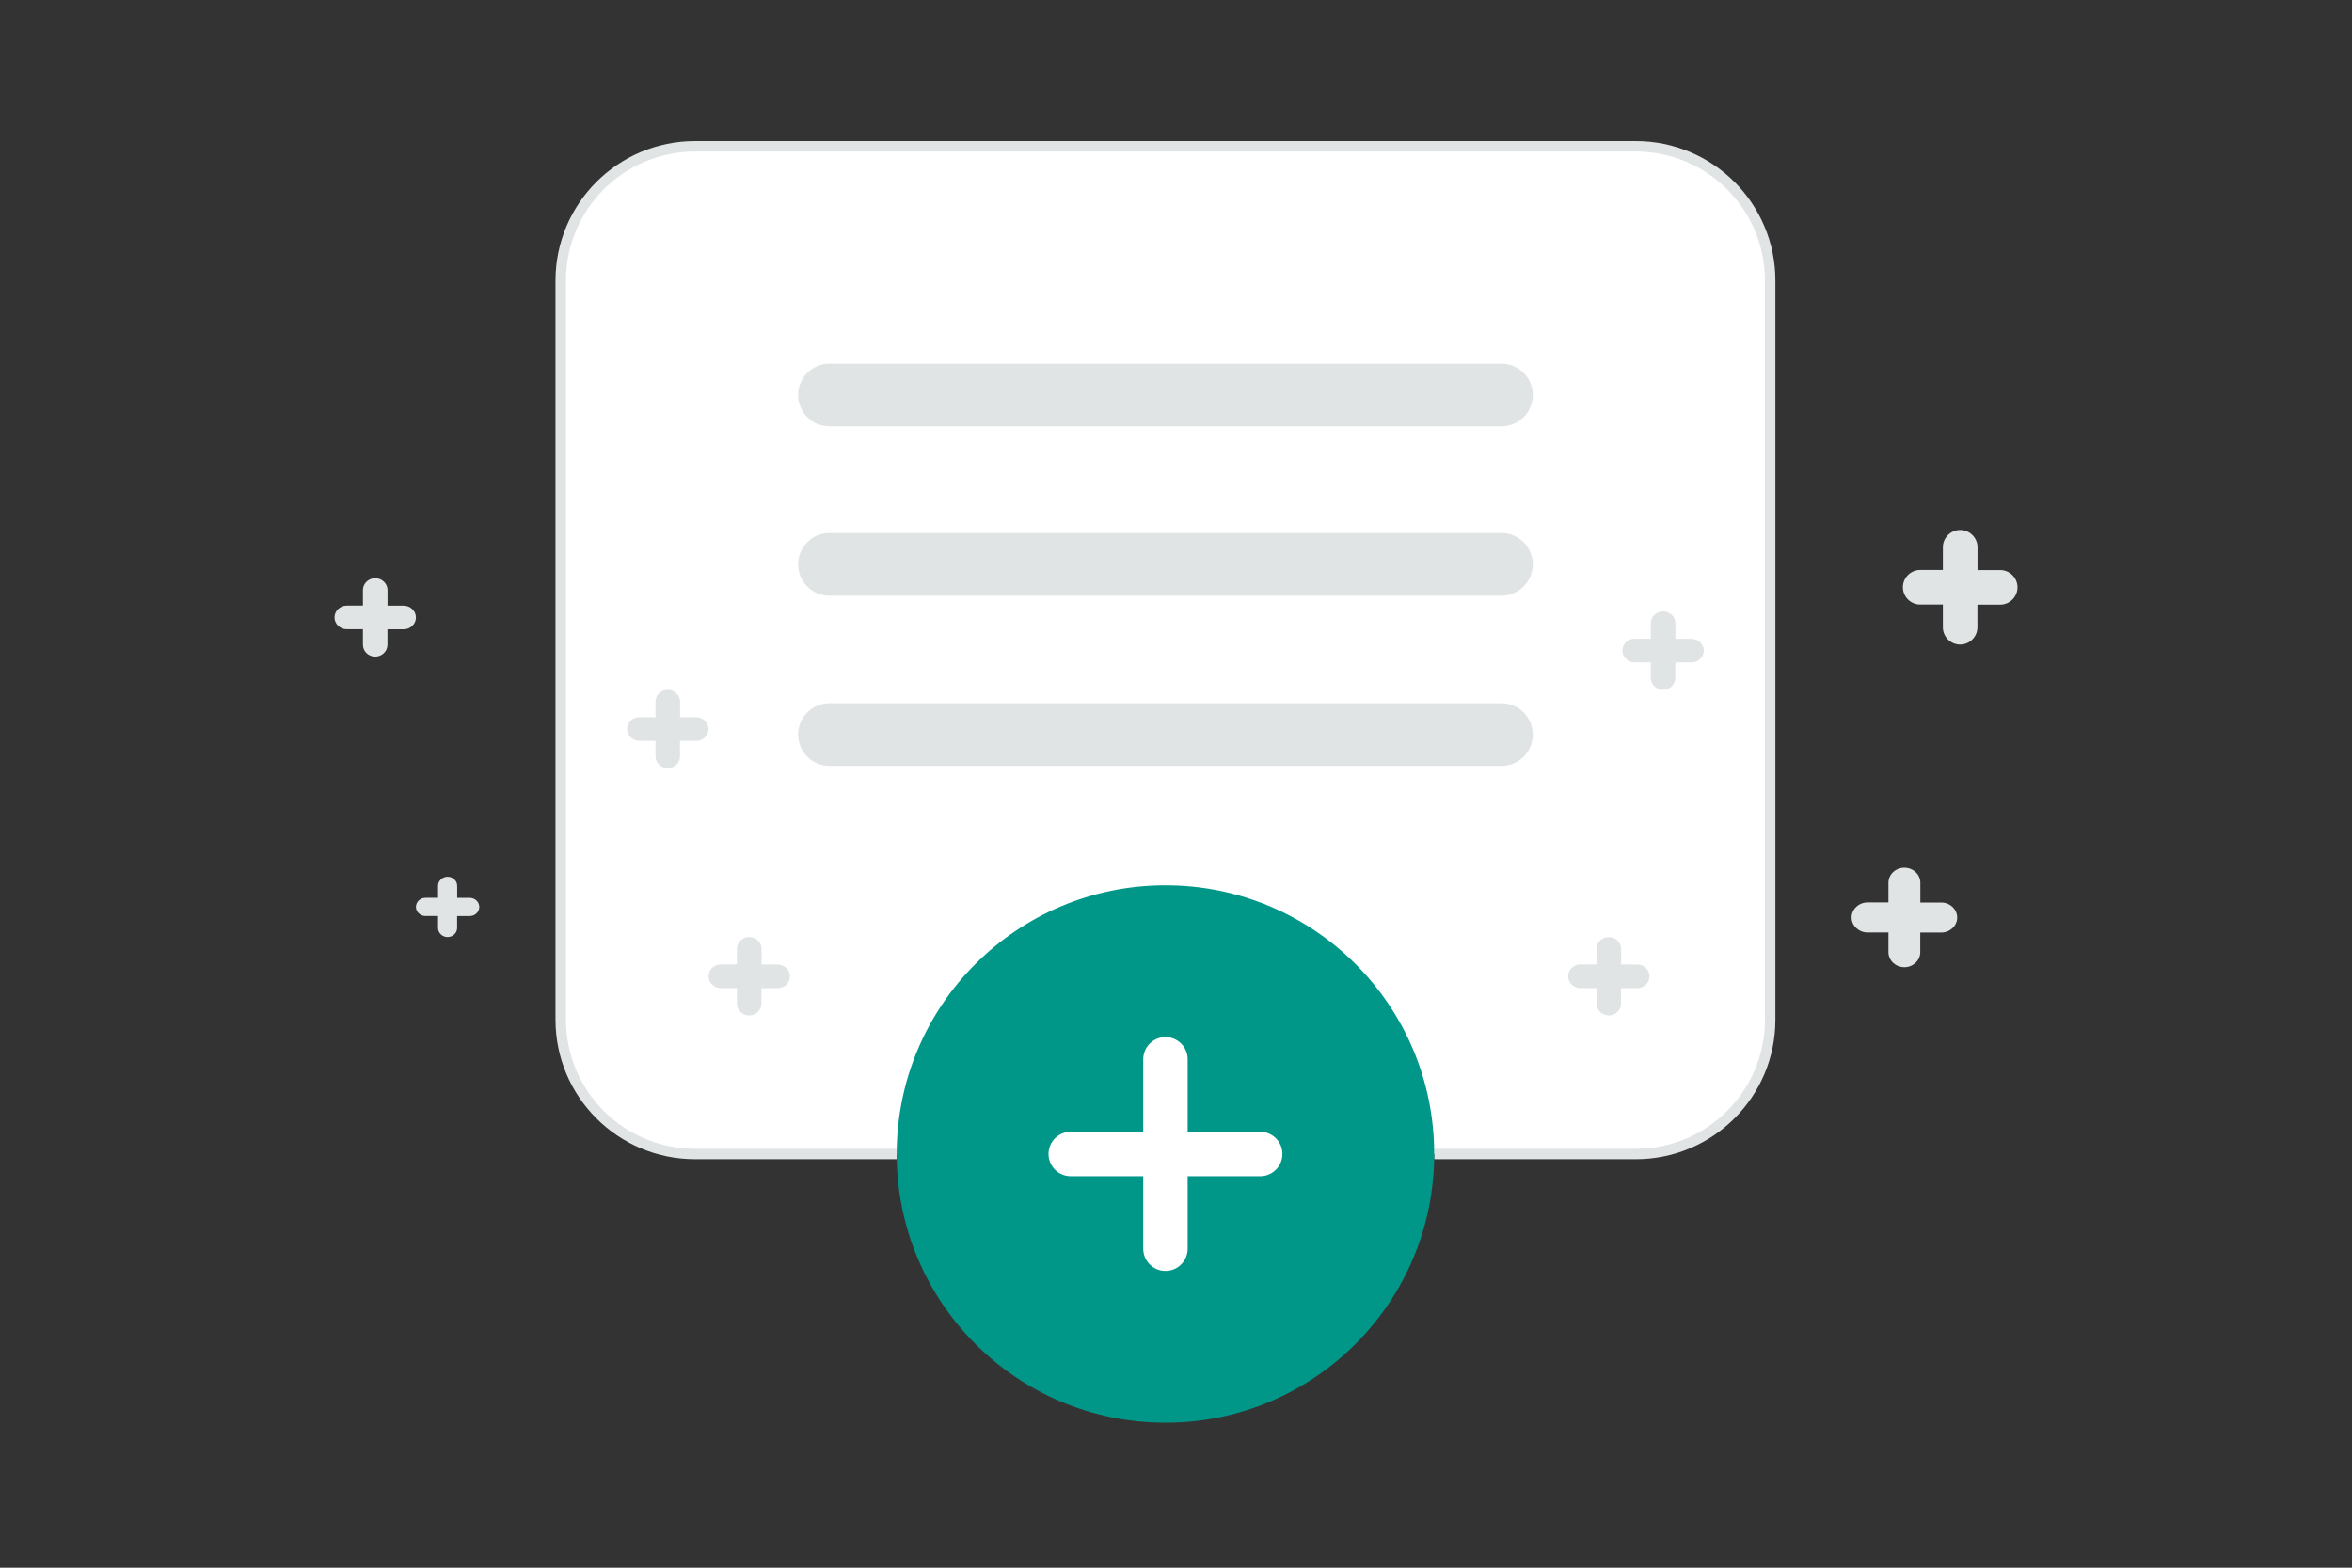 <svg width="900" height="600" viewBox="0 0 900 600" fill="none" xmlns="http://www.w3.org/2000/svg"><rect x="0" y="0" width="900" height="600" fill="#333333" stroke="none"/><path fill="transparent" d="M0 0h900v600H0z"/><path fill-rule="evenodd" clip-rule="evenodd" d="M343.115 441.669h-77.133c-28.411 0-51.423-23.012-51.423-51.423V107.423c0-28.411 23.012-51.423 51.423-51.423h359.957c28.411 0 51.423 23.012 51.423 51.423v282.823c0 28.411-23.012 51.423-51.423 51.423h-77.133" fill="#fff"/><path d="M343.115 441.669h-77.133c-28.411 0-51.423-23.012-51.423-51.422V107.423c0-28.411 23.012-51.423 51.423-51.423h359.957c28.411 0 51.423 23.012 51.423 51.423v282.824c0 28.41-23.012 51.422-51.423 51.422h-77.133" stroke="#E1E4E5" stroke-width="4"/><circle cx="445.961" cy="441.669" fill="#009688" r="102.845"/><path d="M317.404 215.993h257.113m-257.113-64.818h257.113M317.404 281.136h257.113" stroke="#E1E4E5" stroke-width="24" stroke-linecap="round" stroke-linejoin="round"/><path d="M445.961 477.924v-72.506m-36.251 36.251h72.505" stroke="#fff" stroke-width="17" stroke-linecap="round" stroke-linejoin="round"/><path fill-rule="evenodd" clip-rule="evenodd" d="M631.682 238.517v5.952h-6.176c-2.578 0-4.696 2.042-4.696 4.526s2.118 4.525 4.696 4.525h6.176v5.953c0 2.484 2.118 4.525 4.696 4.525 2.577 0 4.696-2.041 4.696-4.525v-5.928h6.201c2.578 0 4.696-2.041 4.696-4.526 0-2.484-2.118-4.525-4.696-4.525h-6.176v-5.977c0-2.484-2.118-4.526-4.721-4.526-2.578 0-4.696 2.042-4.696 4.526zm-20.774 124.645v5.952h-6.176c-2.578 0-4.696 2.042-4.696 4.526s2.118 4.525 4.696 4.525h6.176v5.953c0 2.484 2.118 4.525 4.696 4.525 2.577 0 4.696-2.041 4.696-4.525v-5.928h6.201c2.578 0 4.696-2.041 4.696-4.526 0-2.484-2.118-4.525-4.696-4.525h-6.176v-5.977c0-2.484-2.118-4.526-4.721-4.526-2.578 0-4.696 2.042-4.696 4.526zm-328.925 0v5.952h-6.176c-2.578 0-4.696 2.042-4.696 4.526s2.118 4.525 4.696 4.525h6.176v5.953c0 2.484 2.118 4.525 4.696 4.525s4.696-2.041 4.696-4.525v-5.928h6.202c2.577 0 4.695-2.041 4.695-4.526 0-2.484-2.118-4.525-4.695-4.525H291.4v-5.977c0-2.484-2.118-4.526-4.721-4.526-2.578 0-4.696 2.042-4.696 4.526zm-31.161-94.638v5.952h-6.176c-2.578 0-4.696 2.042-4.696 4.526s2.118 4.526 4.696 4.526h6.176v5.952c0 2.484 2.118 4.525 4.696 4.525 2.577 0 4.696-2.041 4.696-4.525v-5.928h6.201c2.578 0 4.696-2.041 4.696-4.526 0-2.484-2.118-4.525-4.696-4.525h-6.176v-5.977c0-2.484-2.118-4.526-4.721-4.526-2.578 0-4.696 2.042-4.696 4.526zm-83.205 70.511v4.579h-4.803c-2.005 0-3.653 1.57-3.653 3.481 0 1.911 1.648 3.481 3.653 3.481h4.803v4.579c0 1.911 1.648 3.481 3.653 3.481s3.652-1.57 3.652-3.481v-4.56h4.824c2.004 0 3.652-1.57 3.652-3.481 0-1.911-1.648-3.481-3.652-3.481h-4.804v-4.598c0-1.911-1.648-3.481-3.672-3.481-2.005 0-3.653 1.57-3.653 3.481zm-28.745-113.213v5.952h-6.176c-2.578 0-4.696 2.041-4.696 4.525 0 2.485 2.118 4.526 4.696 4.526h6.176v5.952c0 2.485 2.118 4.526 4.696 4.526s4.696-2.041 4.696-4.526v-5.927h6.201c2.578 0 4.696-2.042 4.696-4.526s-2.118-4.526-4.696-4.526h-6.176v-5.976c0-2.485-2.118-4.526-4.721-4.526-2.578 0-4.696 2.041-4.696 4.526zm583.745 112.014v7.554h-8.007c-3.341 0-6.087 2.592-6.087 5.745s2.746 5.744 6.087 5.744h8.007v7.554c0 3.153 2.745 5.745 6.087 5.745 3.341 0 6.087-2.592 6.087-5.745v-7.523h8.039c3.342 0 6.087-2.591 6.087-5.744 0-3.153-2.745-5.744-6.087-5.744h-8.006v-7.586c0-3.153-2.746-5.744-6.12-5.744-3.342 0-6.087 2.591-6.087 5.744zm20.828-128.392v8.7h-8.693c-3.627 0-6.609 2.983-6.609 6.614s2.982 6.615 6.609 6.615h8.693v8.699c0 3.631 2.981 6.614 6.609 6.614s6.609-2.983 6.609-6.614v-8.663h8.728c3.628 0 6.609-2.984 6.609-6.615 0-3.631-2.981-6.614-6.609-6.614h-8.692v-8.736c0-3.63-2.982-6.614-6.645-6.614-3.628 0-6.609 2.984-6.609 6.614z" fill="#E1E4E5"/></svg>